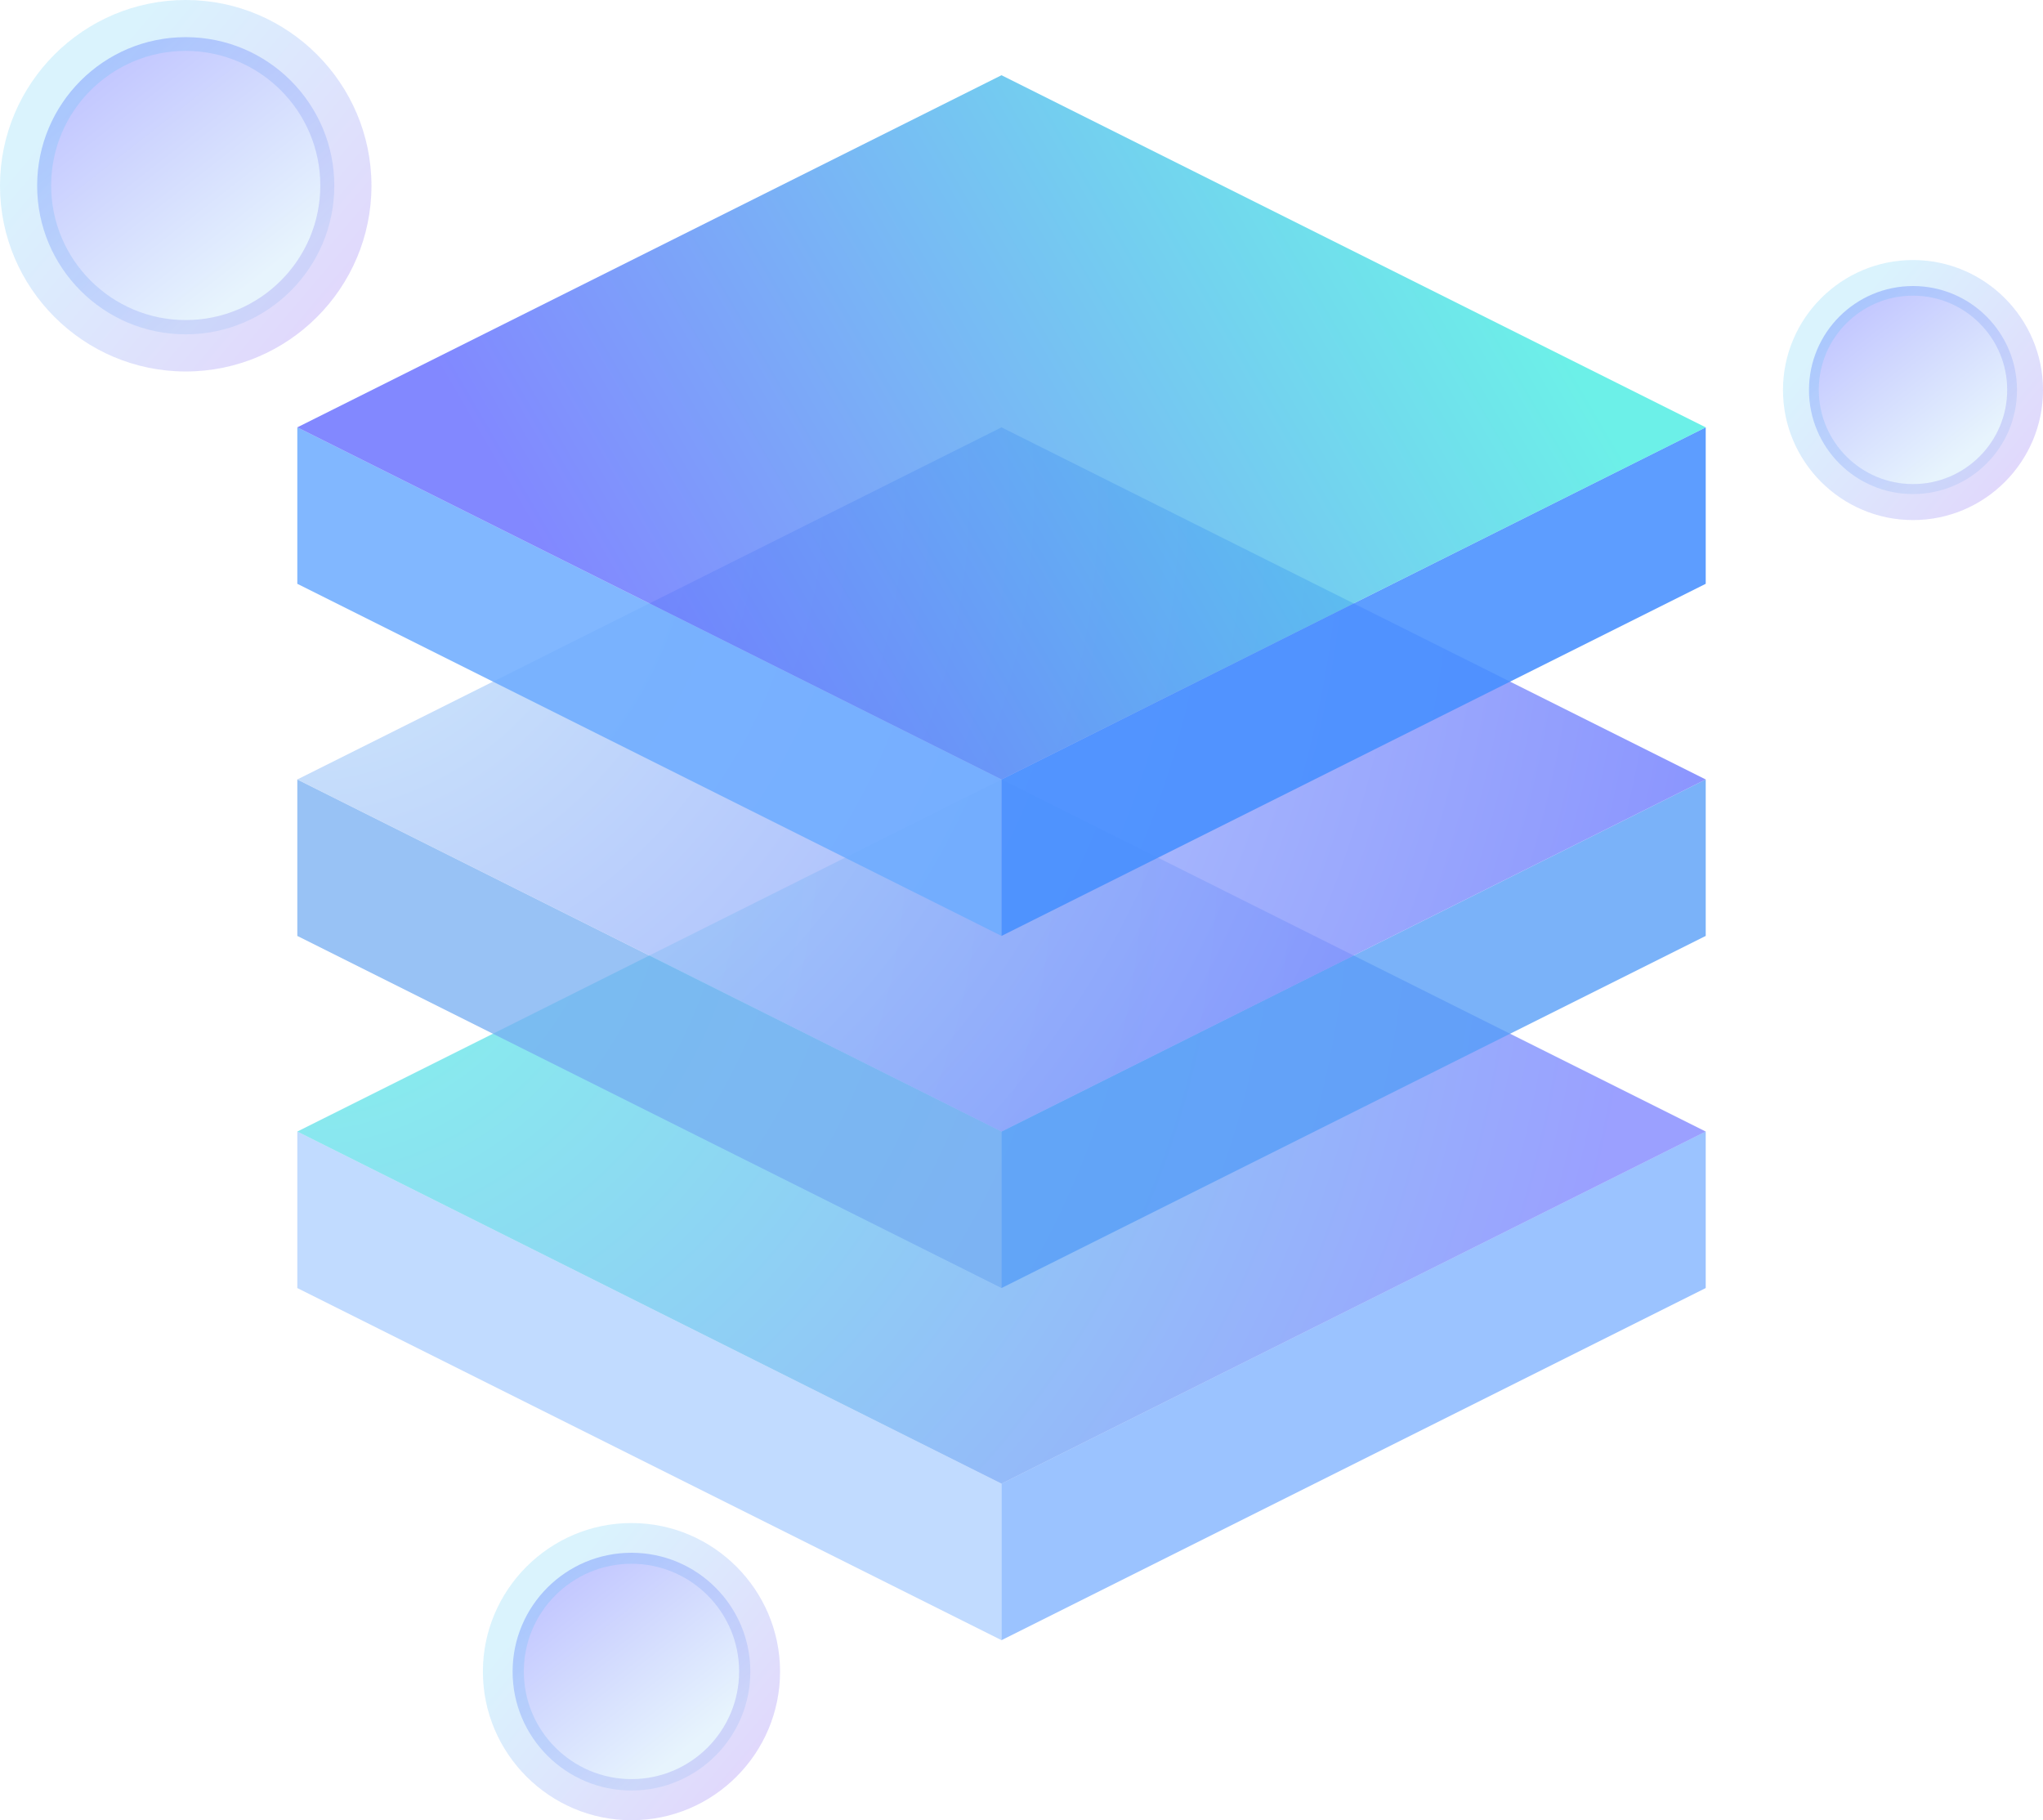 <?xml version="1.0" encoding="UTF-8"?>
<svg width="55px" height="49px" viewBox="0 0 55 49" version="1.1" xmlns="http://www.w3.org/2000/svg" xmlns:xlink="http://www.w3.org/1999/xlink">
    <title>solutions下拉框iCON1</title>
    <defs>
        <radialGradient cx="0%" cy="9.602%" fx="0%" fy="9.602%" r="191.145%" gradientTransform="translate(0,0.096),scale(0.5,1),rotate(24.212),translate(-0,-0.096)" id="radialGradient-1">
            <stop stop-color="#37F8DD" offset="0%"></stop>
            <stop stop-color="#5C64FF" offset="100%"></stop>
        </radialGradient>
        <radialGradient cx="0%" cy="9.602%" fx="0%" fy="9.602%" r="249.474%" gradientTransform="translate(0,0.096),scale(0.5,1),rotate(27.634),translate(-0,-0.096)" id="radialGradient-2">
            <stop stop-color="#CAEBFA" offset="0%"></stop>
            <stop stop-color="#5C64FF" offset="100%"></stop>
        </radialGradient>
        <linearGradient x1="90.276%" y1="39.156%" x2="15.525%" y2="60.906%" id="linearGradient-3">
            <stop stop-color="#40ECE1" offset="0%"></stop>
            <stop stop-color="#5C64FF" offset="100%"></stop>
        </linearGradient>
        <linearGradient x1="16.395%" y1="0%" x2="78.44%" y2="79.178%" id="linearGradient-4">
            <stop stop-color="#5C64FF" offset="0%"></stop>
            <stop stop-color="#C4E4FA" offset="100%"></stop>
        </linearGradient>
        <linearGradient x1="26.411%" y1="17.376%" x2="100%" y2="79.654%" id="linearGradient-5">
            <stop stop-color="#4FC8F8" offset="0%"></stop>
            <stop stop-color="#733FF1" offset="100%"></stop>
        </linearGradient>
    </defs>
    <g id="页面-1" stroke="none" stroke-width="1" fill="none" fill-rule="evenodd">
        <g id="（Web）主页-1.2" transform="translate(-828, -115)" fill-rule="nonzero">
            <g id="solutions下拉框iCON1" transform="translate(828, 115)">
                <g id="下拉框iCON1.4" transform="translate(8, 2)">
                    <polygon id="路径" fill="#6EACFF" opacity="0.428" points="18.962 42.153 0.004 32.674 0.004 28.461 18.962 37.94"></polygon>
                    <polygon id="路径" fill="#3285FF" opacity="0.486" points="18.962 42.153 37.92 32.674 37.92 28.461 18.962 37.94"></polygon>
                    <polygon id="路径" fill="url(#radialGradient-1)" opacity="0.616" points="0.004 28.461 18.962 18.983 37.92 28.461 18.962 37.94"></polygon>
                    <polygon id="路径" fill="#75AEF2" opacity="0.743" points="18.962 32.674 0.004 23.195 0.004 18.983 18.962 28.461"></polygon>
                    <polygon id="路径" fill="#559CF7" opacity="0.781" points="18.962 32.674 37.92 23.195 37.92 18.983 18.962 28.461"></polygon>
                    <polygon id="路径" fill="url(#radialGradient-2)" opacity="0.81" points="0.004 18.983 18.962 9.504 37.92 18.983 18.962 28.461"></polygon>
                    <polygon id="路径" fill="#6EACFF" opacity="0.864" points="18.962 23.195 0.004 13.716 0.004 9.504 18.962 18.983"></polygon>
                    <polygon id="路径" fill="#458FFF" opacity="0.87" points="18.962 23.195 37.92 13.716 37.92 9.504 18.962 18.983"></polygon>
                    <polygon id="路径" fill="url(#linearGradient-3)" opacity="0.769" points="0.004 9.504 18.962 0.025 37.92 9.504 18.962 18.983"></polygon>
                </g>
                <g id="下拉框iCON1.3">
                    <path d="M1,5 C1,7.209 2.791,9 5,9 C7.209,9 9,7.209 9,5 C9,2.791 7.209,1 5,1 C2.791,1 1,2.791 1,5 Z" id="路径" fill="url(#linearGradient-4)" opacity="0.405"></path>
                    <path d="M5,10 C2.246,10 0,7.754 0,5 C0,2.246 2.246,0 5,0 C7.754,0 10,2.246 10,5 C10,7.754 7.761,10 5,10 Z M5,1.37 C3.001,1.37 1.377,2.995 1.377,4.993 C1.377,6.992 3.001,8.616 5,8.616 C6.999,8.616 8.623,6.992 8.623,4.993 C8.623,2.995 6.999,1.37 5,1.37 Z" id="形状" fill="url(#linearGradient-5)" opacity="0.211"></path>
                </g>
                <g id="下拉框iCON1.2" transform="translate(48, 7)">
                    <path d="M0.7,3.5 C0.7,5.046 1.954,6.3 3.5,6.3 C5.046,6.3 6.3,5.046 6.3,3.5 C6.3,1.954 5.046,0.7 3.5,0.7 C1.954,0.7 0.7,1.954 0.7,3.5 Z" id="路径备份" fill="url(#linearGradient-4)" opacity="0.405"></path>
                    <path d="M3.5,7 C1.572,7 0,5.428 0,3.5 C0,1.572 1.572,0 3.5,0 C5.428,0 7,1.572 7,3.5 C7,5.428 5.432,7 3.5,7 Z M3.5,0.959 C2.101,0.959 0.964,2.096 0.964,3.495 C0.964,4.894 2.101,6.031 3.5,6.031 C4.899,6.031 6.036,4.894 6.036,3.495 C6.036,2.096 4.899,0.959 3.5,0.959 Z" id="形状备份" fill="url(#linearGradient-5)" opacity="0.211"></path>
                </g>
                <g id="下拉框iCON1.1" transform="translate(13, 41)">
                    <path d="M0.8,4 C0.8,5.767 2.233,7.2 4,7.2 C5.767,7.2 7.2,5.767 7.2,4 C7.2,2.233 5.767,0.8 4,0.8 C2.233,0.8 0.8,2.233 0.8,4 Z" id="路径备份-2" fill="url(#linearGradient-4)" opacity="0.405"></path>
                    <path d="M4,8 C1.797,8 0,6.203 0,4 C0,1.797 1.797,0 4,0 C6.203,0 8,1.797 8,4 C8,6.203 6.209,8 4,8 Z M4,1.096 C2.401,1.096 1.102,2.396 1.102,3.995 C1.102,5.594 2.401,6.893 4,6.893 C5.599,6.893 6.898,5.594 6.898,3.995 C6.898,2.396 5.599,1.096 4,1.096 Z" id="形状备份-2" fill="url(#linearGradient-5)" opacity="0.211"></path>
                </g>
            </g>
        </g>
    </g>
</svg>